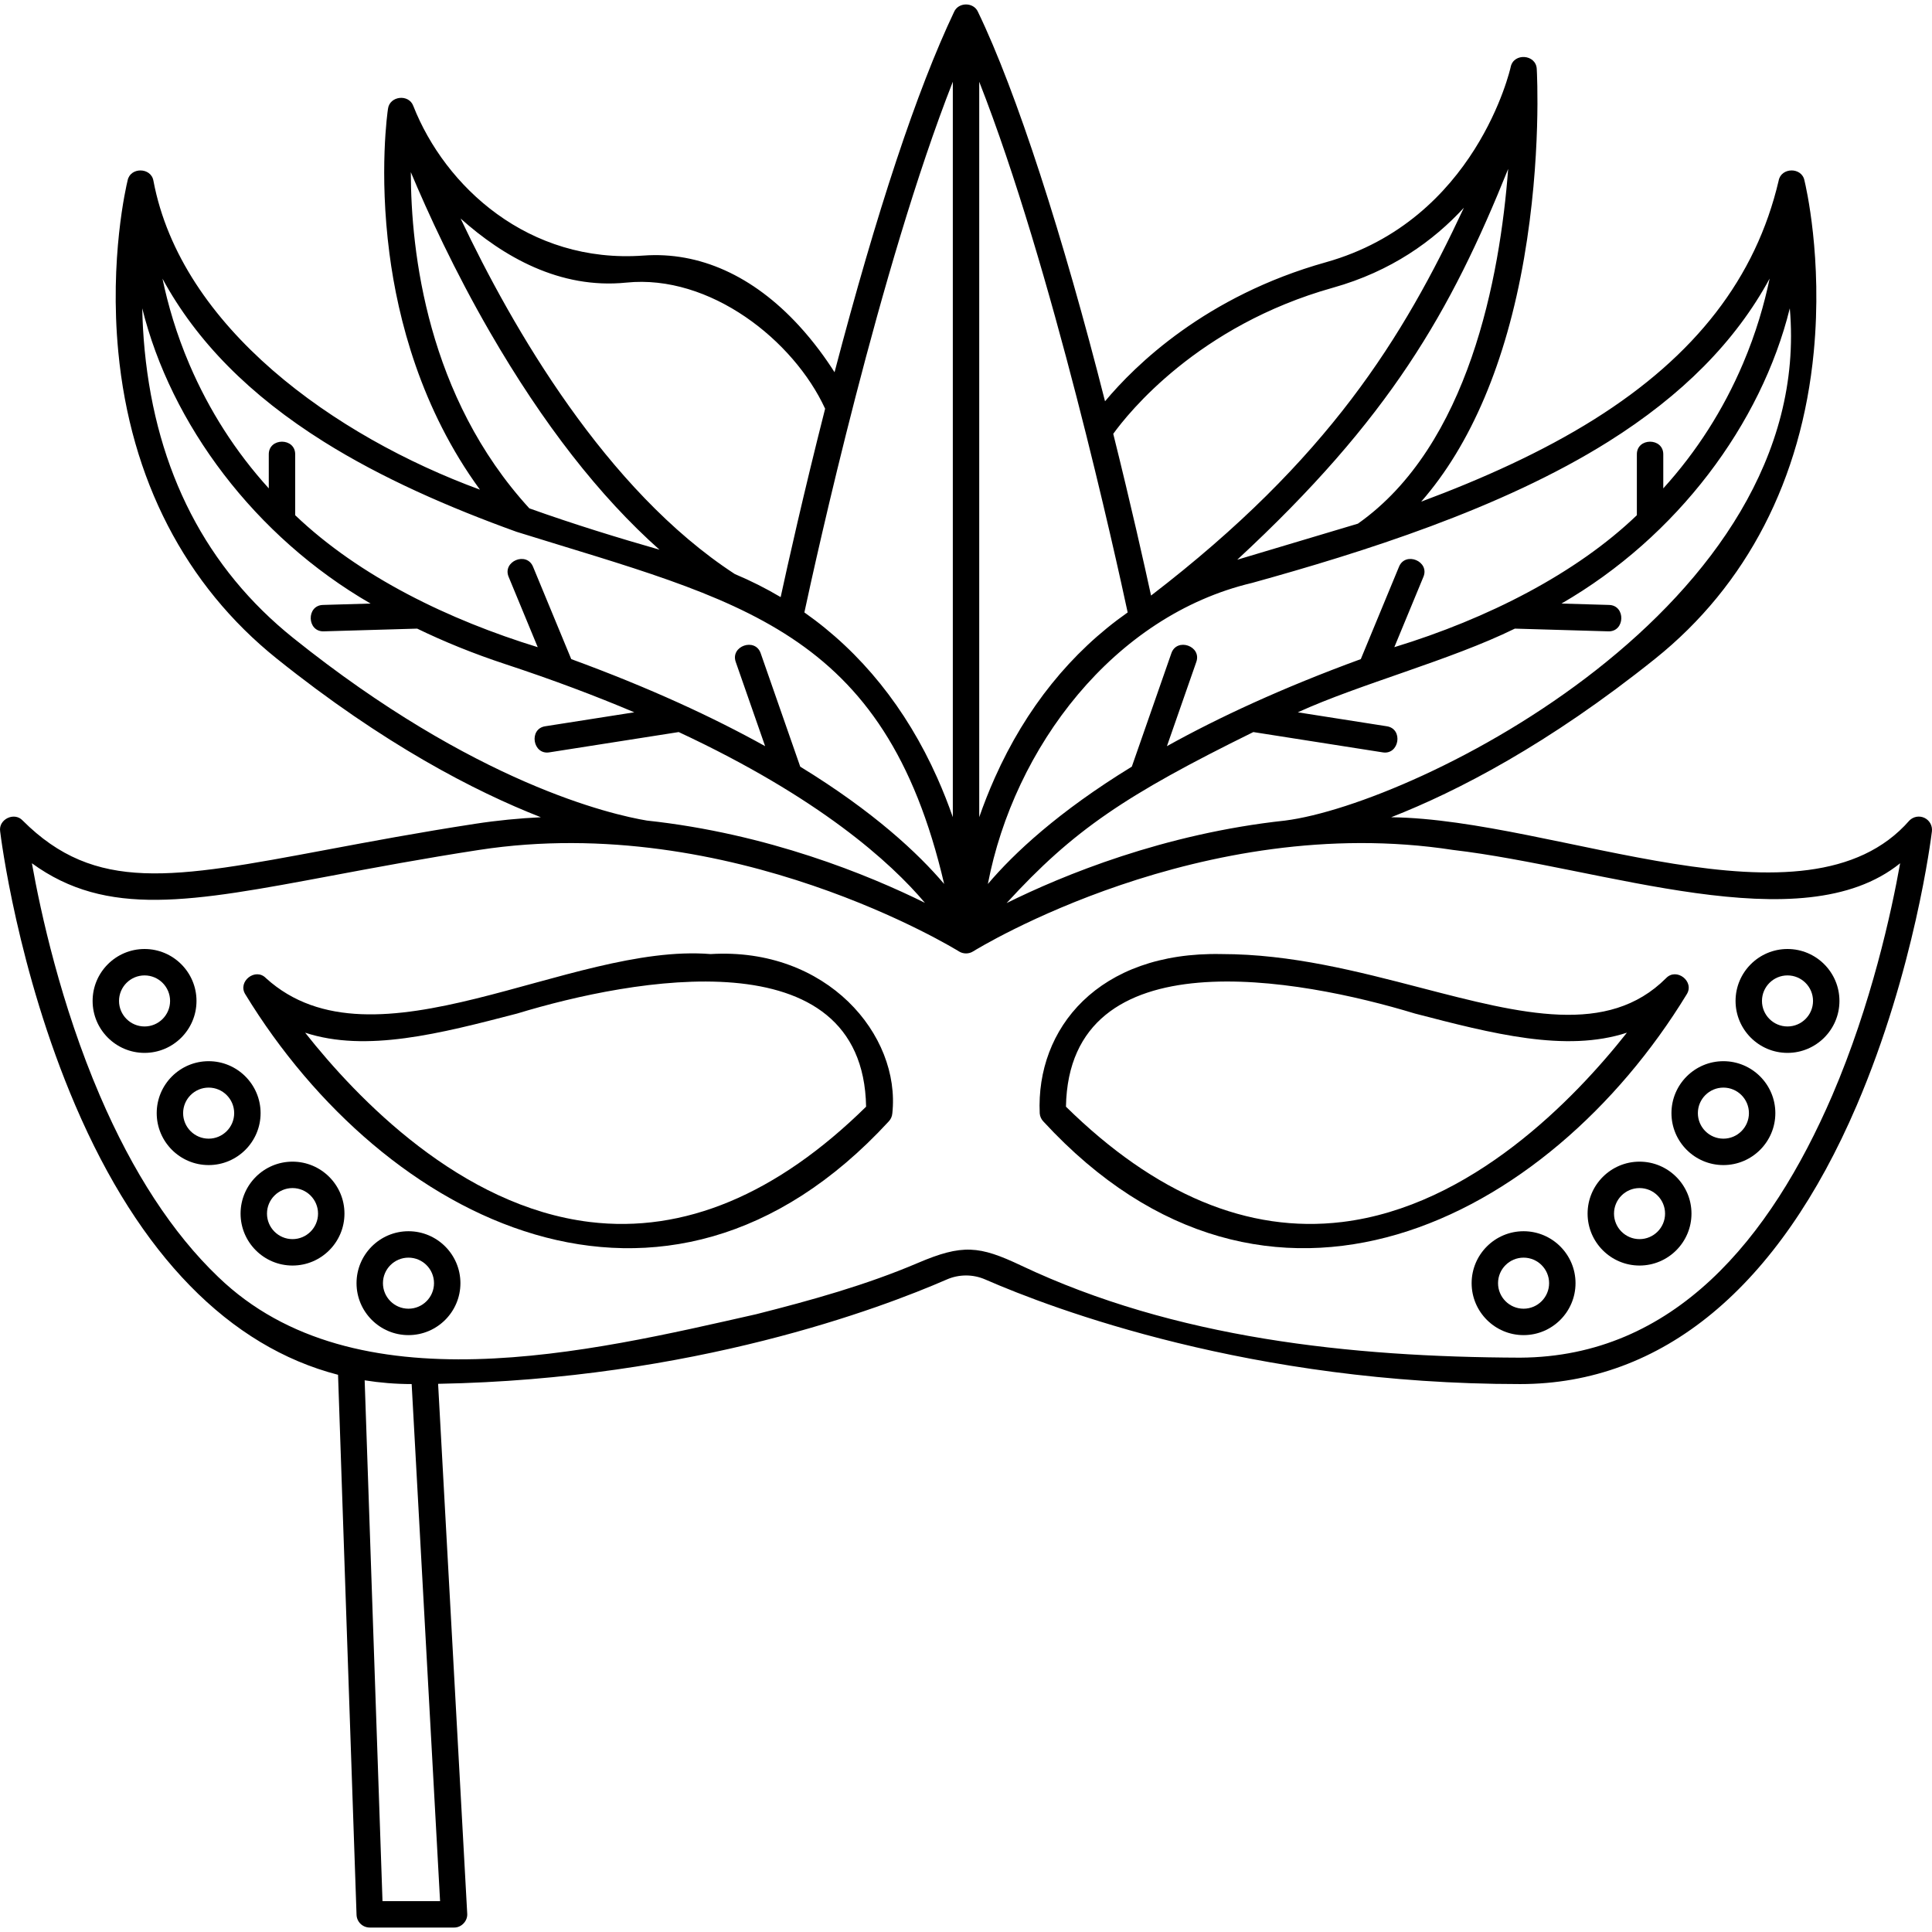 <svg id="Capa_1" enable-background="new 0 0 512.014 512.014" height="512" viewBox="0 0 512.014 512.014" width="512" xmlns="http://www.w3.org/2000/svg"><g><g><path d="m510.044 216.764c-1.34-.652-2.949-.382-4.005.672-27.248 31.243-93.503-.348-137.355-.85 17.474-6.839 41.659-19.319 69.995-42.038 24.25-19.443 38.772-47.549 41.997-81.278 2.378-24.874-2.107-43.967-2.466-45.438-.689-3.592-6.203-3.526-6.839.059-6.027 25.688-22.005 46.367-48.845 63.22-13.818 8.677-29.794 15.843-45.883 21.832 13.172-15.052 22.486-36.965 27.252-64.473 4.647-26.823 3.428-49.211 3.373-50.151-.147-3.959-6.16-4.412-6.917-.53-.087.404-9.156 40.547-48.981 51.717-31.836 8.93-50.54 27.275-58.518 36.841-11.079-43.674-23.484-82.114-33.677-103.207-1.15-2.614-5.172-2.613-6.322 0-9.853 20.742-20.508 52.863-31.684 95.508-2.277-3.581-5.427-7.989-9.448-12.364-12.149-13.218-26.381-19.631-41.182-18.557-30.489 2.222-52.608-18.306-61.001-39.636-1.188-3.261-6.29-2.688-6.718.759-.101.67-2.439 16.64.392 38.373 2.251 17.282 8.308 41.095 23.983 62.544-38.435-14.118-79.216-42.979-86.538-81.877-.633-3.592-6.147-3.638-6.839-.06-.357 1.467-4.844 20.562-2.466 45.438 3.225 33.729 17.747 61.835 41.997 81.278 28.334 22.719 52.52 35.199 69.994 42.038-5.727.272-11.551.835-17.447 1.742-14.898 2.292-27.858 4.723-39.293 6.867-40.85 7.66-61.351 11.505-80.614-7.758-2.208-2.357-6.442-.297-5.949 2.894.179 1.484 4.556 36.76 19.94 72.657 16.986 39.633 40.806 63.918 69.608 71.357l4.902 143.109c.064 1.885 1.611 3.38 3.498 3.38h22.338c1.952.041 3.643-1.745 3.495-3.692l-7.715-140.403c67.648-1.23 117.429-20.073 134.801-27.649 3.256-1.42 6.948-1.425 10.205-.005 17.952 7.831 70.567 27.719 141.763 27.719 37.641 0 68.477-25.526 89.174-73.817 15.385-35.897 19.762-71.172 19.94-72.657.178-1.48-.602-2.912-1.945-3.564zm-35.715-135.058c6.911 78.875-98.953 131.326-133.747 135.76-32.183 3.463-58.937 14.503-73.815 21.867 17.679-19.325 31.435-28.592 65.387-45.323l34.242 5.372c4.45.783 5.597-6.278 1.084-6.915l-23.536-3.692c16.404-7.493 40.448-13.794 57.52-22.178l24.707.719c4.531.203 4.748-6.933.203-6.997l-12.559-.365c30.669-17.711 52.937-47.587 60.514-78.248zm-221.815-60.038v194.892c-1.176-3.375-2.545-6.884-4.144-10.464-8.251-18.475-20.181-33.242-35.195-43.791 3.012-14.049 20.056-91.597 39.339-140.637zm46.339 140.637c-15.014 10.55-26.944 25.316-35.195 43.791-1.599 3.58-2.968 7.089-4.144 10.464v-194.892c19.283 49.04 36.327 126.588 39.339 140.637zm127.397-45.266c19.559-12.281 33.699-26.553 42.733-43.217-1.405 6.743-3.61 14.434-7.052 22.521-5.235 12.304-12.299 23.339-21.133 33.088v-8.97c.066-4.542-7.067-4.54-7 0v16.08c-16.08 15.436-39.52 27.411-64.277 34.973l7.689-18.589c1.797-4.172-4.794-6.895-6.469-2.676l-10.105 24.428c-20.799 7.612-37.698 15.461-51.378 23.069l7.768-22.268c1.557-4.266-5.173-6.615-6.609-2.306l-10.467 30.007c-19.505 11.948-31.259 22.976-38.15 31.099 6.932-36.169 33.339-71.117 70.019-79.794 29.022-8.051 65.983-19.583 94.431-37.445zm-98.361 31.299c40.454-37.456 56.54-65.66 71.803-103.567-2.171 28.631-10.413 73.29-39.825 94.009zm25.372-72.093c15.45-4.333 26.649-12.432 34.699-21.194-16.103 34.457-35.83 66.655-82.911 102.781-1.706-7.847-5.255-23.746-10.019-42.862 3.953-5.478 22.425-28.682 58.231-38.725zm-187.274-1.351c22.154-2.26 44.328 15.264 52.686 33.42-5.698 22.405-9.929 41.382-11.784 49.932-3.872-2.296-7.923-4.337-12.146-6.113-34.165-22.244-58.933-65.203-72.674-94.222 11.25 10.07 26.283 18.781 43.918 16.983zm-57.11-29.266c4.519 10.763 11.572 26.142 20.975 42.401 14.056 24.304 29.082 43.569 44.92 57.646-10.91-3.121-22.666-6.728-34.488-10.954-27.087-29.601-31.382-67.947-31.407-89.093zm-23.098 71.411c15.409 9.676 33.315 17.481 51.105 23.895 58.926 18.382 97.536 25.525 113.335 93.333-6.892-8.122-18.645-19.145-38.14-31.087l-10.467-30.008c-1.433-4.311-8.168-1.959-6.609 2.306l7.768 22.269c-13.681-7.608-30.58-15.457-51.379-23.069l-10.105-24.428c-1.678-4.222-8.265-1.494-6.469 2.676l7.69 18.589c-23.396-7.196-47.141-18.608-64.277-34.974v-16.081c.066-4.542-7.067-4.54-7 0v8.968c-8.761-9.668-15.78-20.601-21.003-32.782-3.505-8.173-5.742-15.964-7.165-22.794 9.034 16.653 23.168 30.912 42.716 43.187zm-47.437-24.208c-.375-3.86-.573-7.586-.643-11.125 7.571 30.652 29.851 60.545 60.514 78.247l-12.56.365c-4.546.066-4.327 7.199.203 6.997l24.707-.719c7.097 3.442 14.856 6.61 23.354 9.41 12.661 4.172 24.011 8.459 34.18 12.766l-23.55 3.694c-4.514.639-3.365 7.697 1.084 6.915l34.241-5.371c37.269 17.392 56.167 34.511 65.25 45.254-14.906-7.365-41.596-18.35-73.688-21.8-9.277-1.549-45.556-9.77-93.707-48.377-23.006-18.448-36.258-44.104-39.385-76.256zm63.028 411.002-4.728-138.024c4.064.647 8.214.991 12.456.993l7.53 137.031zm384.188-213.474c-16.408 38-41.924 69.208-82.684 69.445-45.014-.156-91.522-5.117-132.271-24.419-11.085-5.251-15.533-5.719-27.371-.672-13.765 5.868-28.297 9.899-42.815 13.575-44.015 9.946-106.375 25.09-142.58-9.869-12.079-11.545-22.633-27.714-31.368-48.059-10.396-24.212-15.713-48.688-18.016-61.581 19.861 14.468 42.229 10.275 79.439 3.296 11.382-2.134 24.282-4.554 39.067-6.828 66.95-10.3 126.597 26.528 127.192 26.901 1.129.705 2.629.707 3.75-.017 1.272-.79 60.528-37.134 127.165-26.883 39.784 4.658 92.358 24.664 118.506 3.531-2.301 12.891-7.618 37.368-18.014 61.58z"/><path d="m447.003 263.522c2.168-3.393-2.697-7.2-5.471-4.285-15.426 15.424-38.304 9.478-64.792 2.595-17.004-4.419-34.587-8.988-53.032-8.988-32.624-.667-49.189 19.722-48.162 42.224.066.828.426 1.605 1.014 2.192 59.449 64.501 133.775 26.381 170.443-33.738zm-91.329 60.333c-24.879 3.013-49.492-7.269-73.177-30.565.821-45.423 61.933-33.966 92.483-24.684 20.412 5.304 39.979 10.389 56.182 5.071-13.838 17.527-41.219 46.026-75.488 50.178z"/><path d="m188.32 252.845c-37.38-3.043-89.17 32.386-117.824 6.393-2.774-2.918-7.638.894-5.471 4.285 36.752 60.214 111.008 98.188 170.443 33.739.588-.587.947-1.364 1.014-2.192 2.252-20.774-17.321-44.085-48.162-42.225zm-31.966 71.01c-34.268-4.153-61.649-32.651-75.487-50.176 16.202 5.315 35.771.232 56.181-5.072 30.528-9.292 91.689-20.718 92.483 24.684-23.685 23.296-48.301 33.581-73.177 30.564z"/><path d="m52.076 265.267c0-7.591-6.175-13.766-13.766-13.766s-13.766 6.175-13.766 13.766c0 7.59 6.175 13.766 13.766 13.766s13.766-6.176 13.766-13.766zm-13.766 6.765c-3.73 0-6.766-3.035-6.766-6.766s3.035-6.766 6.766-6.766 6.766 3.035 6.766 6.766-3.035 6.766-6.766 6.766z"/><path d="m69.062 295c0-7.591-6.175-13.766-13.766-13.766s-13.765 6.175-13.765 13.766c0 7.59 6.175 13.766 13.766 13.766s13.765-6.176 13.765-13.766zm-13.766 6.766c-3.73 0-6.766-3.035-6.766-6.766s3.035-6.766 6.766-6.766c3.73 0 6.766 3.035 6.766 6.766 0 3.73-3.035 6.766-6.766 6.766z"/><path d="m77.522 307.859c-7.591 0-13.766 6.175-13.766 13.766s6.175 13.766 13.766 13.766 13.766-6.175 13.766-13.766-6.175-13.766-13.766-13.766zm0 20.532c-3.73 0-6.766-3.035-6.766-6.766 0-3.73 3.035-6.766 6.766-6.766s6.766 3.035 6.766 6.766c0 3.73-3.036 6.766-6.766 6.766z"/><path d="m108.253 326.298c-7.591 0-13.766 6.175-13.766 13.766 0 7.59 6.175 13.766 13.766 13.766s13.767-6.175 13.767-13.766-6.176-13.766-13.767-13.766zm0 20.532c-3.73 0-6.766-3.035-6.766-6.766s3.035-6.766 6.766-6.766 6.767 3.035 6.767 6.766c0 3.73-3.035 6.766-6.767 6.766z"/><path d="m459.953 265.267c0 7.59 6.175 13.766 13.766 13.766s13.766-6.175 13.766-13.766-6.175-13.766-13.766-13.766-13.766 6.175-13.766 13.766zm13.765-6.767c3.73 0 6.766 3.035 6.766 6.766 0 3.73-3.035 6.766-6.766 6.766s-6.766-3.035-6.766-6.766c.001-3.73 3.036-6.766 6.766-6.766z"/><path d="m456.732 281.234c-7.591 0-13.766 6.175-13.766 13.766 0 7.59 6.175 13.766 13.766 13.766s13.766-6.175 13.766-13.766-6.175-13.766-13.766-13.766zm0 20.532c-3.73 0-6.766-3.035-6.766-6.766s3.035-6.766 6.766-6.766c3.73 0 6.766 3.035 6.766 6.766 0 3.73-3.036 6.766-6.766 6.766z"/><path d="m434.506 307.859c-7.591 0-13.766 6.175-13.766 13.766s6.175 13.766 13.766 13.766 13.766-6.175 13.766-13.766-6.175-13.766-13.766-13.766zm0 20.532c-3.73 0-6.766-3.035-6.766-6.766 0-3.73 3.035-6.766 6.766-6.766s6.766 3.035 6.766 6.766c0 3.73-3.035 6.766-6.766 6.766z"/><path d="m403.775 326.298c-7.591 0-13.767 6.175-13.767 13.766 0 7.59 6.176 13.766 13.767 13.766s13.766-6.175 13.766-13.766-6.175-13.766-13.766-13.766zm0 20.532c-3.731 0-6.767-3.035-6.767-6.766s3.035-6.766 6.767-6.766c3.73 0 6.766 3.035 6.766 6.766 0 3.73-3.036 6.766-6.766 6.766z"/></g></g></svg>